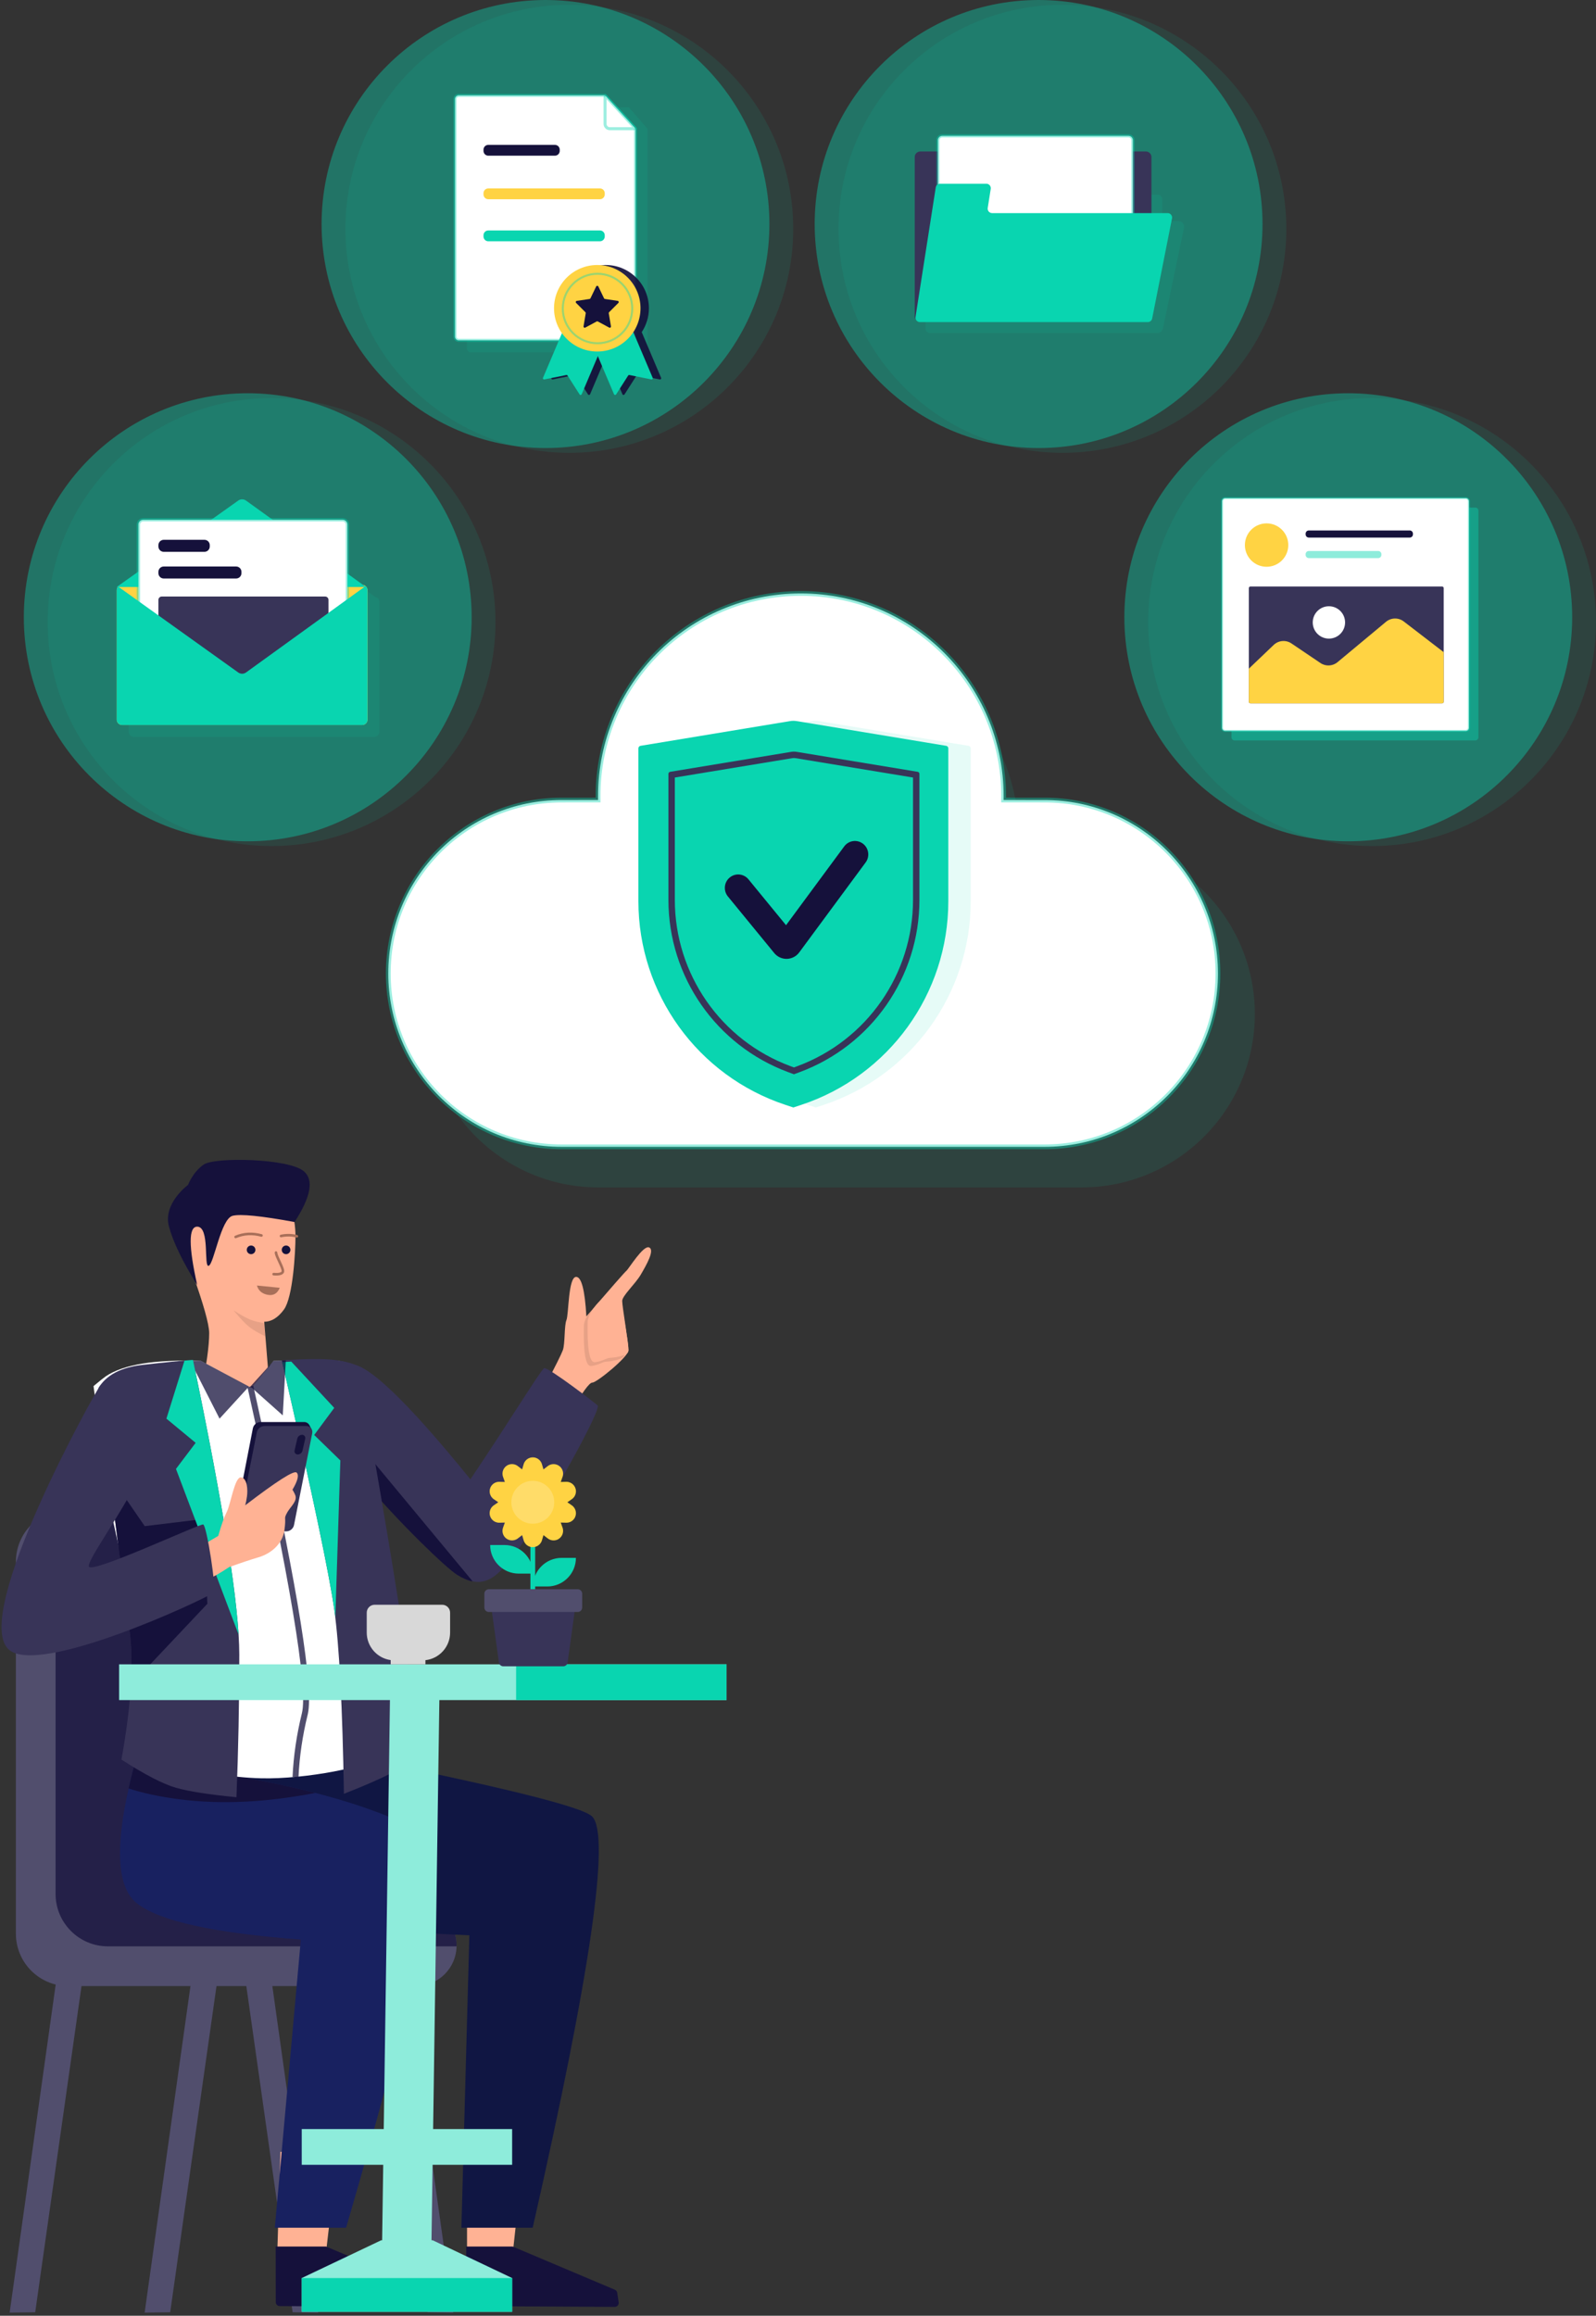 <?xml version="1.0" encoding="UTF-8"?>
<svg width="402px" height="583px" viewBox="0 0 402 583" version="1.1" xmlns="http://www.w3.org/2000/svg" xmlns:xlink="http://www.w3.org/1999/xlink">
    <rect x="0" y="0" width="402" height="583" fill="#333333" stroke="none"/>
    <!-- Generator: Sketch 62 (91390) - https://sketch.com -->
    <title>Secure Cloud</title>
    <desc>Created with Sketch.</desc>
    <g id="Page-1" stroke="none" stroke-width="1" fill="none" fill-rule="evenodd">
        <g id="Scene" transform="translate(-1248, -2545)">
            <g id="Secure-Cloud" transform="translate(1227, 2545)">
                <g id="Group-64" transform="translate(27, 0)">
                    <g id="Group-34" transform="translate(91.8, 149.4)">
                        <path d="M107.741,10.217 C135.954,10.217 158.825,33.088 158.825,61.301 C158.825,61.611 158.822,61.921 158.817,62.23 L174.614,62.23 C198.724,62.23 218.268,81.774 218.268,105.883 C218.268,129.992 198.724,149.537 174.614,149.537 L52.942,149.537 C28.832,149.537 9.288,129.992 9.288,105.883 C9.288,81.774 28.832,62.23 52.942,62.23 L56.665,62.23 C56.66,61.921 56.657,61.611 56.657,61.301 C56.657,33.088 79.528,10.217 107.741,10.217 Z" id="Path" fill-opacity="0.101" fill="#09D5B0" fill-rule="nonzero"></path>
                        <path d="M103.915,1.84741111e-13 C132.128,1.84741111e-13 154.999,22.872 154.999,51.084 C154.999,51.394 154.996,51.704 154.99,52.012 L165.326,52.013 C189.436,52.013 208.98,71.557 208.98,95.666 C208.98,119.776 189.436,139.32 165.326,139.32 L43.654,139.32 C19.544,139.32 0,119.776 0,95.666 C0,71.557 19.544,52.013 43.654,52.013 L52.839,52.012 C52.833,51.704 52.831,51.394 52.831,51.084 C52.831,22.872 75.702,1.84741111e-13 103.915,1.84741111e-13 Z" id="Path" stroke-opacity="0.402" stroke="#09D5B0" stroke-width="1.2" fill="#FFFFFF" fill-rule="nonzero"></path>
                        <g id="Group-40" transform="translate(63, 32)">
                            <path d="M6.185,6.362 L43.833,0.139 C44.39,0.047 44.959,0.047 45.516,0.139 L83.164,6.362 C83.476,6.413 83.704,6.683 83.704,6.998 L83.704,45.481 C83.704,68.778 68.766,89.449 46.647,96.761 L44.675,97.413 L44.675,97.413 L42.702,96.761 C20.583,89.449 5.645,68.778 5.645,45.481 L5.645,6.998 C5.645,6.683 5.873,6.413 6.185,6.362 Z" id="Rectangle" fill-opacity="0.101" fill="#09D5B0" fill-rule="nonzero"></path>
                            <path d="M0.54,6.362 L38.188,0.139 C38.745,0.047 39.314,0.047 39.871,0.139 L77.52,6.362 C77.831,6.413 78.06,6.683 78.06,6.998 L78.06,45.481 C78.06,68.778 63.122,89.449 41.002,96.761 L39.03,97.413 L39.03,97.413 L37.057,96.761 C14.938,89.449 2.85301942e-15,68.778 0,45.481 L0,6.998 C-1.26173111e-16,6.683 0.228,6.413 0.54,6.362 Z" id="Rectangle" fill="#09D5B0"></path>
                            <path d="M8.001,12.907 L38.494,7.879 C38.944,7.805 39.404,7.805 39.854,7.879 L70.347,12.907 C70.6,12.949 70.785,13.167 70.785,13.423 L70.785,45.158 C70.785,64.5 58.748,81.798 40.611,88.52 L39.174,89.052 L37.737,88.52 C19.601,81.798 7.563,64.5 7.563,45.158 L7.563,13.423 C7.563,13.167 7.748,12.949 8.001,12.907 Z M9.176,45.158 C9.176,63.825 20.794,80.521 38.297,87.007 L39.174,87.332 L40.051,87.007 C57.555,80.521 69.172,63.825 69.172,45.158 L69.172,14.348 L39.592,9.471 C39.315,9.425 39.033,9.425 38.756,9.471 L9.176,14.348 L9.176,45.158 Z" id="Rectangle" fill="#383458" fill-rule="nonzero"></path>
                            <path d="M27.728,39.978 C26.546,38.536 24.427,38.332 22.995,39.522 C21.563,40.712 21.36,42.847 22.542,44.289 L34.212,58.531 C35.62,60.248 38.142,60.491 39.847,59.074 C40.096,58.867 40.318,58.631 40.511,58.371 L57.235,35.728 C58.343,34.228 58.034,32.106 56.544,30.99 C55.054,29.874 52.948,30.185 51.84,31.686 L37.188,51.523 L27.728,39.978 Z" id="Path-275" fill="#15113B"></path>
                        </g>
                    </g>
                    <g id="Group-63" transform="translate(199.2, 0)">
                        <circle id="Oval" fill-opacity="0.101" fill="#09D5B0" fill-rule="nonzero" cx="62.4" cy="57.6" r="56.4"></circle>
                        <circle id="Oval" fill-opacity="0.402" fill="#09D5B0" fill-rule="nonzero" cx="56.4" cy="56.4" r="56.4"></circle>
                        <g id="Group-51" transform="translate(25.2, 34.2)">
                            <g id="Group-37">
                                <path d="M61.228,14.822 C61.847,14.822 62.348,15.323 62.348,15.942 L62.348,21.47 L66.457,21.47 C67.23,21.47 67.856,22.097 67.856,22.87 C67.856,22.967 67.846,23.063 67.826,23.157 L62.534,48.41 C62.493,48.607 62.402,48.782 62.275,48.924 C62.116,49.349 61.707,49.65 61.228,49.65 L3.841,49.65 C3.223,49.65 2.722,49.148 2.722,48.53 L2.722,14.822 L61.228,14.822 Z" id="Path" fill-opacity="0.101" fill="#09D5B0" fill-rule="nonzero"></path>
                                <path d="M59.626,5.335 L59.626,45.42 C59.626,46.038 59.125,46.539 58.507,46.539 L1.12,46.539 C0.501,46.539 4.58672388e-15,46.038 0,45.42 L0,5.335 C-9.46678818e-17,4.562 0.627,3.936 1.4,3.936 L58.227,3.936 C59,3.936 59.626,4.562 59.626,5.335 Z" id="Rectangle" fill="#383458"></path>
                                <path d="M6.952,0 L53.841,0 C54.459,-3.95845722e-15 54.961,0.501 54.961,1.12 L54.961,44.02 C54.961,44.638 54.459,45.14 53.841,45.14 L6.952,45.14 C6.333,45.14 5.832,44.638 5.832,44.02 L5.832,1.12 C5.832,0.501 6.333,7.79735273e-16 6.952,0 Z" id="Rectangle" stroke-opacity="0.402" stroke="#09D5B0" stroke-width="0.778" fill="#FFFFFF" fill-rule="nonzero"></path>
                                <path d="M6.402,12.053 L18.039,12.053 C18.658,12.053 19.159,12.554 19.159,13.173 C19.159,13.231 19.154,13.289 19.145,13.347 L18.387,18.155 C18.291,18.765 18.708,19.339 19.319,19.435 C19.376,19.444 19.435,19.449 19.493,19.449 L63.706,19.449 C64.324,19.449 64.826,19.95 64.826,20.568 C64.826,20.642 64.818,20.715 64.804,20.786 L59.805,45.987 C59.701,46.512 59.241,46.889 58.707,46.889 L1.308,46.889 C0.69,46.889 0.189,46.388 0.189,45.77 C0.189,45.712 0.193,45.654 0.202,45.597 L5.295,13 C5.38,12.455 5.85,12.053 6.402,12.053 Z" id="Rectangle" fill="#09D5B0"></path>
                            </g>
                        </g>
                    </g>
                    <g id="Group-60" transform="translate(0, 99)">
                        <circle id="Oval" fill-opacity="0.101" fill="#09D5B0" fill-rule="nonzero" cx="62.4" cy="57.6" r="56.4"></circle>
                        <circle id="Oval" fill-opacity="0.402" fill="#09D5B0" fill-rule="nonzero" cx="56.4" cy="56.4" r="56.4"></circle>
                        <g id="Group-21" transform="translate(23.4, 26.4)">
                            <g id="Group-22">
                                <g id="Group-51">
                                    <g id="Group-37">
                                        <path d="M35.427,3.53 L35.565,3.62 L65.064,24.861 C65.247,24.894 65.418,24.965 65.568,25.065 L65.676,25.145 C65.72,25.18 65.761,25.218 65.799,25.259 L65.885,25.359 L65.885,25.359 L65.964,25.471 L65.964,25.471 L66.043,25.617 L66.043,25.617 L66.096,25.75 L66.096,25.75 L66.136,25.892 L66.136,25.892 L66.158,26.015 L66.158,26.015 L66.161,26.046 C66.166,26.092 66.168,26.138 66.168,26.184 L66.168,58.776 C66.168,59.475 65.635,60.049 64.953,60.114 L64.824,60.12 L4.344,60.12 C3.602,60.12 3,59.518 3,58.776 L3,26.184 C3,26.096 3.009,26.009 3.025,25.926 C3.036,25.868 3.051,25.81 3.07,25.755 C3.096,25.68 3.125,25.612 3.16,25.547 L3.21,25.463 L3.21,25.463 L3.27,25.376 L3,25.375 L33.604,3.622 C34.1,3.265 34.741,3.209 35.282,3.455 L35.427,3.53 Z" id="Path" fill-opacity="0.101" fill="#09D5B0" fill-rule="nonzero"></path>
                                        <path d="M1.344,21.84 L61.824,21.84 C62.566,21.84 63.168,22.442 63.168,23.184 L63.168,55.776 C63.168,56.518 62.566,57.12 61.824,57.12 L1.344,57.12 C0.602,57.12 1.42316957e-15,56.518 0,55.776 L0,23.184 C-9.09019441e-17,22.442 0.602,21.84 1.344,21.84 Z" id="Rectangle" fill="#FFD343"></path>
                                        <path d="M62.777,22.375 L32.565,0.62 C31.979,0.199 31.19,0.2 30.604,0.622 L0,22.375 L62.777,22.375 Z" id="Path" fill="#09D5B0"></path>
                                        <path d="M6.67,5.46 L56.902,5.46 C57.57,5.46 58.111,6.002 58.111,6.67 L58.111,53.012 C58.111,53.68 57.57,54.222 56.902,54.222 L6.67,54.222 C6.002,54.222 5.46,53.68 5.46,53.012 L5.46,6.67 C5.46,6.002 6.002,5.46 6.67,5.46 Z" id="Rectangle" stroke-opacity="0.402" stroke="#09D5B0" stroke-width="0.84" fill="#FFFFFF" fill-rule="nonzero"></path>
                                        <path d="M11.34,24.78 L52.5,24.78 C52.964,24.78 53.34,25.156 53.34,25.62 L53.34,48.3 C53.34,48.764 52.964,49.14 52.5,49.14 L11.34,49.14 C10.876,49.14 10.5,48.764 10.5,48.3 L10.5,25.62 C10.5,25.156 10.876,24.78 11.34,24.78 Z" id="Rectangle" fill="#383458" fill-rule="nonzero"></path>
                                        <path d="M11.844,17.22 L30.072,17.22 C30.814,17.22 31.416,17.822 31.416,18.564 L31.416,18.9 C31.416,19.642 30.814,20.244 30.072,20.244 L11.844,20.244 C11.102,20.244 10.5,19.642 10.5,18.9 L10.5,18.564 C10.5,17.822 11.102,17.22 11.844,17.22 Z" id="Rectangle" fill="#15113B"></path>
                                        <path d="M11.844,10.5 L22.092,10.5 C22.834,10.5 23.436,11.102 23.436,11.844 L23.436,12.18 C23.436,12.922 22.834,13.524 22.092,13.524 L11.844,13.524 C11.102,13.524 10.5,12.922 10.5,12.18 L10.5,11.844 C10.5,11.102 11.102,10.5 11.844,10.5 Z" id="Rectangle" fill="#15113B"></path>
                                        <path d="M63.168,23.184 L63.168,55.776 C63.168,56.518 62.566,57.12 61.824,57.12 L1.344,57.12 C0.602,57.12 0,56.518 0,55.776 L0,23.184 C0,22.834 0.134,22.515 0.354,22.275 L30.604,43.898 C31.145,44.287 31.859,44.318 32.427,43.99 L32.565,43.9 L62.676,22.145 C62.976,22.391 63.168,22.765 63.168,23.184 Z" id="Path" fill="#09D5B0"></path>
                                    </g>
                                </g>
                            </g>
                        </g>
                    </g>
                    <g id="Group-61" transform="translate(75, 0)">
                        <circle id="Oval" fill-opacity="0.101" fill="#09D5B0" fill-rule="nonzero" cx="62.4" cy="57.6" r="56.4"></circle>
                        <circle id="Oval" fill-opacity="0.402" fill="#09D5B0" fill-rule="nonzero" cx="56.4" cy="56.4" r="56.4"></circle>
                        <g id="Group-39" transform="translate(33.6, 24)">
                            <g id="Group-51">
                                <g id="Group-37" transform="translate(9.919, 6.774)" fill="#FFE1F7" fill-rule="nonzero">
                                    <path d="M0.968,0 L12.338,0 C12.872,7.401507e-16 13.306,0.433 13.306,0.968 L13.306,12.338 C13.306,12.872 12.872,13.306 12.338,13.306 L0.968,13.306 C0.433,13.306 1.56990801e-15,12.872 0,12.338 L0,0.968 C-1.76471702e-16,0.433 0.433,6.53285612e-16 0.968,0 Z" id="Rectangle"></path>
                                </g>
                                <g id="Group-37">
                                    <path d="M3.992,3.024 L43.8,3.024 L43.8,3.024 L48.505,8.443 L48.505,63.746 C48.505,64.28 48.072,64.714 47.537,64.714 L3.992,64.714 C3.457,64.714 3.024,64.28 3.024,63.746 L3.024,3.992 C3.024,3.457 3.457,3.024 3.992,3.024 Z" id="Rectangle" fill-opacity="0.101" fill="#09D5B0" fill-rule="nonzero"></path>
                                    <path d="M0.968,0 L37.752,0 L37.752,0 L45.481,8.443 L45.481,60.722 C45.481,61.256 45.048,61.69 44.513,61.69 L0.968,61.69 C0.433,61.69 1.50873933e-15,61.256 0,60.722 L0,0.968 C-1.76471702e-16,0.433 0.433,1.43044173e-15 0.968,0 Z" id="Rectangle" stroke-opacity="0.402" stroke="#09D5B0" stroke-width="0.756" fill="#FFFFFF" fill-rule="nonzero"></path>
                                    <path d="M8.392,23.436 L36.515,23.436 C37.183,23.436 37.724,23.978 37.724,24.646 L37.724,24.948 C37.724,25.616 37.183,26.158 36.515,26.158 L8.392,26.158 C7.724,26.158 7.182,25.616 7.182,24.948 L7.182,24.646 C7.182,23.978 7.724,23.436 8.392,23.436 Z" id="Rectangle" fill="#FFD343"></path>
                                    <path d="M8.392,34.02 L36.515,34.02 C37.183,34.02 37.724,34.562 37.724,35.23 L37.724,35.532 C37.724,36.2 37.183,36.742 36.515,36.742 L8.392,36.742 C7.724,36.742 7.182,36.2 7.182,35.532 L7.182,35.23 C7.182,34.562 7.724,34.02 8.392,34.02 Z" id="Rectangle" fill="#09D5B0"></path>
                                    <path d="M8.392,12.474 L25.175,12.474 C25.843,12.474 26.384,13.016 26.384,13.684 L26.384,13.986 C26.384,14.654 25.843,15.196 25.175,15.196 L8.392,15.196 C7.724,15.196 7.182,14.654 7.182,13.986 L7.182,13.684 C7.182,13.016 7.724,12.474 8.392,12.474 Z" id="Rectangle" fill="#15113B"></path>
                                    <path d="M38.063,0.288 L45.25,8.151 C45.306,8.212 45.302,8.308 45.24,8.364 C45.212,8.39 45.176,8.404 45.138,8.404 L39.01,8.404 C38.342,8.404 37.8,7.862 37.8,7.194 L37.8,0.39 C37.8,0.306 37.868,0.238 37.951,0.238 C37.994,0.238 38.034,0.256 38.063,0.288 Z" id="Path-6" stroke-opacity="0.402" stroke="#09D5B0" stroke-width="0.756" fill="#FFFFFF" fill-rule="nonzero"></path>
                                </g>
                            </g>
                            <g id="Group-38" transform="translate(21.924, 42.714)">
                                <path d="M16.031,1.91846539e-13 C22.046,1.91846539e-13 26.921,4.876 26.921,10.89 C26.921,13.113 26.255,15.181 25.112,16.904 L29.991,28.399 C30.015,28.455 30.021,28.517 30.009,28.577 C29.98,28.717 29.859,28.815 29.722,28.819 L29.652,28.813 L24.129,27.696 C24.031,27.676 23.931,27.706 23.861,27.772 L23.814,27.829 L20.781,32.579 C20.748,32.63 20.701,32.67 20.644,32.694 C20.513,32.75 20.363,32.706 20.282,32.595 L20.248,32.534 L16.178,22.947 L12.109,32.534 C12.044,32.688 11.866,32.76 11.712,32.694 C11.656,32.67 11.608,32.63 11.576,32.579 L8.543,27.829 C8.475,27.724 8.35,27.671 8.228,27.696 L2.705,28.813 C2.541,28.846 2.381,28.74 2.348,28.577 C2.336,28.517 2.342,28.455 2.366,28.399 L7.132,17.169 C5.878,15.395 5.141,13.229 5.141,10.89 C5.141,4.876 10.017,1.91846539e-13 16.031,1.91846539e-13 Z" id="Path" fill-opacity="0.925" fill="#15113B" fill-rule="nonzero"></path>
                                <path d="M3.629,12.701 L13.608,12.701 C13.775,12.701 13.91,12.836 13.91,13.003 L13.91,31.178 C13.91,31.345 13.775,31.48 13.608,31.48 C13.547,31.48 13.487,31.462 13.437,31.427 L8.789,28.24 C8.686,28.17 8.55,28.17 8.447,28.24 L3.8,31.427 C3.662,31.522 3.474,31.487 3.379,31.349 C3.345,31.299 3.326,31.239 3.326,31.178 L3.326,13.003 C3.326,12.836 3.462,12.701 3.629,12.701 Z" id="Rectangle" fill="#09D5B0" transform="translate(8.618, 22.226) rotate(23) translate(-8.618, -22.226) "></path>
                                <path d="M14.515,12.701 L24.494,12.701 C24.661,12.701 24.797,12.836 24.797,13.003 L24.797,31.178 C24.797,31.345 24.661,31.48 24.494,31.48 C24.433,31.48 24.374,31.462 24.323,31.427 L19.676,28.24 C19.573,28.17 19.437,28.17 19.334,28.24 L14.686,31.427 C14.548,31.522 14.36,31.487 14.266,31.349 C14.231,31.299 14.213,31.239 14.213,31.178 L14.213,13.003 C14.213,12.836 14.348,12.701 14.515,12.701 Z" id="Rectangle" fill="#09D5B0" transform="translate(19.505, 22.226) scale(-1, 1) rotate(23) translate(-19.505, -22.226) "></path>
                                <g id="Group-24" transform="translate(3.024, 0)">
                                    <circle id="Oval" fill="#FFD343" cx="10.89" cy="10.89" r="10.89"></circle>
                                    <path d="M10.743,14.215 L7.875,15.76 C7.728,15.839 7.545,15.784 7.465,15.637 C7.434,15.578 7.422,15.51 7.433,15.444 L7.985,12.149 C8.001,12.053 7.969,11.954 7.9,11.885 L5.559,9.546 C5.441,9.428 5.441,9.237 5.559,9.119 C5.605,9.073 5.664,9.043 5.729,9.033 L8.951,8.554 C9.05,8.539 9.135,8.476 9.178,8.386 L10.614,5.404 C10.686,5.254 10.867,5.191 11.018,5.263 C11.079,5.293 11.129,5.343 11.159,5.404 L12.594,8.386 C12.638,8.476 12.723,8.539 12.822,8.554 L16.044,9.033 C16.209,9.058 16.323,9.212 16.299,9.377 C16.289,9.441 16.259,9.501 16.213,9.546 L13.873,11.885 C13.803,11.954 13.772,12.053 13.788,12.149 L14.339,15.444 C14.367,15.609 14.256,15.764 14.091,15.792 C14.025,15.803 13.957,15.792 13.898,15.76 L11.03,14.215 C10.94,14.166 10.832,14.166 10.743,14.215 Z" id="Star" fill="#15113B"></path>
                                    <path d="M10.954,19.955 C15.925,19.955 19.955,15.925 19.955,10.954 C19.955,5.983 15.925,1.953 10.954,1.953 C5.983,1.953 1.953,5.983 1.953,10.954 C1.953,15.925 5.983,19.955 10.954,19.955 Z M10.954,19.445 C6.264,19.445 2.463,15.644 2.463,10.954 C2.463,6.264 6.264,2.463 10.954,2.463 C15.644,2.463 19.445,6.264 19.445,10.954 C19.445,15.644 15.644,19.445 10.954,19.445 Z" id="Oval" fill-opacity="0.402" fill="#09D5B0"></path>
                                </g>
                            </g>
                        </g>
                    </g>
                    <g id="Group-62" transform="translate(277.2, 99)">
                        <circle id="Oval" fill-opacity="0.101" fill="#09D5B0" fill-rule="nonzero" cx="62.4" cy="57.6" r="56.4"></circle>
                        <circle id="Oval" fill-opacity="0.402" fill="#09D5B0" fill-rule="nonzero" cx="56.4" cy="56.4" r="56.4"></circle>
                        <g id="Group-51" transform="translate(24.6, 26.4)">
                            <g id="Group-37">
                                <path d="M3.18,2.385 L63.789,2.385 C64.228,2.385 64.584,2.741 64.584,3.18 L64.584,60.212 C64.584,60.651 64.228,61.007 63.789,61.007 L3.18,61.007 C2.741,61.007 2.385,60.651 2.385,60.212 L2.385,3.18 C2.385,2.741 2.741,2.385 3.18,2.385 Z" id="Rectangle" fill-opacity="0.402" fill="#09D5B0" fill-rule="nonzero"></path>
                                <path d="M0.795,0 L61.404,0 C61.843,3.0379292e-17 62.199,0.356 62.199,0.795 L62.199,57.828 C62.199,58.267 61.843,58.622 61.404,58.622 L0.795,58.622 C0.356,58.622 -7.2339411e-16,58.267 0,57.828 L0,0.795 C5.72602955e-17,0.356 0.356,-5.85490804e-16 0.795,0 Z" id="Rectangle" stroke-opacity="0.402" stroke="#09D5B0" stroke-width="0.5" fill="#FFFFFF" fill-rule="nonzero"></path>
                                <g id="Group-13" transform="translate(6.756, 22.257)">
                                    <path d="M0.398,0 L48.687,0 C48.906,-4.03215052e-17 49.084,0.178 49.084,0.397 L49.084,29.013 C49.084,29.233 48.906,29.411 48.687,29.411 L0.398,29.411 C0.178,29.411 0,29.233 0,29.013 L0,0.397 C0,0.178 0.178,1.26156683e-15 0.398,0 Z" id="Rectangle" fill="#383458"></path>
                                    <path d="M39.018,8.797 L49.083,16.53 L49.084,29.013 C49.084,29.233 48.906,29.411 48.687,29.411 L0.398,29.411 C0.178,29.411 0,29.233 0,29.013 L0,20.681 L6.263,14.706 C7.48,13.545 9.34,13.389 10.733,14.329 L18.045,19.264 C19.363,20.154 21.111,20.067 22.334,19.049 L34.551,8.884 C35.837,7.814 37.692,7.778 39.018,8.797 Z" id="Path" fill="#FFD343"></path>
                                    <circle id="Oval" fill="#FFFFFF" fill-rule="nonzero" cx="20.17" cy="9.042" r="4.074"></circle>
                                </g>
                                <g id="Group-15" transform="translate(21.064, 8.148)">
                                    <path d="M0.795,0 L26.231,0 C26.67,-8.06430105e-17 27.026,0.356 27.026,0.795 L27.026,0.994 C27.026,1.433 26.67,1.788 26.231,1.788 L0.795,1.788 C0.356,1.788 1.05296273e-15,1.433 0,0.994 L0,0.795 C-5.3762007e-17,0.356 0.356,8.06430105e-17 0.795,0 Z" id="Rectangle" fill="#15113B"></path>
                                    <path d="M0.795,5.167 L18.282,5.167 C18.721,5.167 19.077,5.523 19.077,5.962 L19.077,6.16 C19.077,6.599 18.721,6.955 18.282,6.955 L0.795,6.955 C0.356,6.955 -7.2339411e-16,6.599 0,6.16 L0,5.962 C-5.3762007e-17,5.523 0.356,5.167 0.795,5.167 Z" id="Rectangle" fill="#8EECDB" fill-rule="nonzero"></path>
                                </g>
                                <path d="M11.228,6.359 C14.246,6.359 16.692,8.806 16.692,11.824 C16.692,14.842 14.246,17.289 11.228,17.289 C8.21,17.289 5.763,14.842 5.763,11.824 C5.763,8.806 8.21,6.359 11.228,6.359 Z" id="Rectangle" fill="#FFD343"></path>
                            </g>
                        </g>
                    </g>
                </g>
                <g id="Group-8" transform="translate(79.5, 481.5) scale(-1, 1) translate(-79.5, -481.5) translate(23, 380)" fill-rule="nonzero">
                    <polygon id="Path-25" fill="#514E6D" points="47.134 114.789 34.859 202.21 41.295 202.124 53.569 115.703"></polygon>
                    <polygon id="Path" fill="#514E6D" points="66.295 114.789 78.569 202.21 72.134 202.124 59.859 115.703"></polygon>
                    <polygon id="Path-25" fill="#514E6D" points="13.134 114.789 0.859 202.21 7.295 202.124 19.569 115.703"></polygon>
                    <path d="M0,109.8 C6.81518834e-15,104.167 4.567,99.6 10.2,99.6 L48.511,99.6 C55.801,99.6 61.711,93.69 61.711,86.4 L61.711,13.2 C61.711,5.91 67.621,1.7326392e-14 74.911,0 L97.8,0 C105.09,3.35942436e-15 111,5.91 111,13.2 L111,106.8 C111,114.09 105.09,120 97.8,120 L10.2,120 C4.567,120 6.89880826e-16,115.433 0,109.8 Z" id="Path" fill="#514E6D"></path>
                    <path d="M97.8,0 C98.791,0 99.756,0.109 100.684,0.316 C100.891,1.244 101,2.209 101,3.2 L101,96.8 C101,104.09 95.09,110 87.8,110 L0.2,110 L0.002,109.998 L0,109.8 L0,109.8 C0,104.167 4.567,99.6 10.2,99.6 L48.511,99.6 C55.801,99.6 61.711,93.69 61.711,86.4 L61.711,13.2 C61.711,5.91 67.621,0 74.911,0 L97.8,0 Z" id="Path" fill-opacity="0.746" fill="#15113B"></path>
                    <polygon id="Path" fill="#514E6D" points="100.295 114.789 112.569 202.21 106.134 202.124 93.859 115.703"></polygon>
                </g>
                <g id="Group" transform="translate(92.5, 436.5) scale(-1, 1) translate(-92.5, -436.5) translate(0, 292)">
                    <g id="Group-11">
                        <polygon id="Path-39" fill="#FFB294" points="31.936 248.724 34.782 274.653 38.599 278.465 46.364 274.653 46.364 248.724"></polygon>
                        <path d="M14.837,165.322 C10.222,170.092 15.217,204.596 29.824,268.835 L47.78,268.835 L45.78,195.222 C78.765,193.736 98.202,191.403 104.091,188.222 C109.98,185.04 114.218,174.407 116.807,156.322 L78.498,149.623 C38.442,157.625 17.222,162.858 14.837,165.322 Z" id="Path-38" fill="#101643" fill-rule="nonzero"></path>
                        <polygon id="Path-39" fill="#FFB294" points="78.936 249.724 81.936 275.531 86.599 279.465 94.12 273.975 93.364 249.724"></polygon>
                        <path d="M34.869,273.575 L46.565,273.575 L46.544,287.569 C46.544,288.118 46.099,288.564 45.55,288.567 L9.168,288.769 C8.616,288.772 8.165,288.327 8.162,287.775 C8.162,287.723 8.166,287.672 8.173,287.621 L8.534,285.218 C8.586,284.874 8.813,284.581 9.134,284.446 L34.869,273.575 L34.869,273.575 Z" id="Path-85" fill="#15113B"></path>
                        <path d="M81.869,273.575 L94.565,273.575 L94.544,287.569 C94.544,288.118 94.099,288.564 93.55,288.567 L56.168,288.769 C55.615,288.772 55.165,288.327 55.162,287.775 C55.162,287.723 55.166,287.672 55.173,287.621 L55.534,285.218 C55.586,284.874 55.813,284.581 56.134,284.446 L81.869,273.575 L81.869,273.575 Z" id="Path-85" fill="#15113B"></path>
                        <path d="M57.027,170.396 C52.412,175.165 59.011,207.978 76.824,268.835 L94.78,268.835 L88.221,196.289 C110.084,194.672 123.849,191.631 129.518,187.166 C135.186,182.702 135.186,170.313 129.518,150 C114.6,153.078 104.166,155.185 98.214,156.322 C75.652,160.629 60.334,166.979 57.027,170.396 Z" id="Path-38" fill="#182160" fill-rule="nonzero"></path>
                        <path d="M129.518,150 C130.33,152.911 131.026,155.66 131.606,158.246 C128.018,159.436 123.688,160.355 118.616,161 C108.296,162.313 96.946,161.771 84.566,159.372 C88.418,158.375 92.605,157.418 97.088,156.539 L102.084,155.57 C108.285,154.351 117.429,152.494 129.518,150 Z" id="Path" fill="#15113B" fill-rule="nonzero"></path>
                        <g id="Group">
                            <g id="Group-14" transform="translate(86, 0)">
                                <path d="M11.45,40.751 L10.045,58.094 L27.308,58.094 C25.977,51.64 25.311,46.814 25.311,43.615 C25.311,38.816 32.156,21.566 33.982,16.376 C35.808,11.185 25.311,-0.41 15.024,2.198 C4.737,4.806 3.575,15.119 3.575,19.245 C3.575,23.372 4.234,34.59 6.473,37.671 C7.966,39.724 9.625,40.751 11.45,40.751 Z" id="Path" fill="#FFB294"></path>
                                <g id="Group-10" transform="translate(3, 18)">
                                    <path d="M16.183,19.877 C14.461,21.964 13.086,23.4 12.057,24.183 C11.153,24.871 9.861,25.622 8.18,26.436 L8.507,23.089 L8.883,23.03 C10.197,22.809 11.298,22.509 12.184,22.128 C13.17,21.705 14.503,20.955 16.183,19.877 Z" id="Path" fill-opacity="0.096" fill="#000000" fill-rule="nonzero"></path>
                                    <g id="Group-16">
                                        <path d="M2.945,5.744 C3.546,5.744 4.034,5.256 4.034,4.655 C4.034,4.053 3.546,3.566 2.945,3.566 C2.343,3.566 1.856,4.053 1.856,4.655 C1.856,5.256 2.343,5.744 2.945,5.744 Z" id="Oval" fill="#15113B"></path>
                                        <path d="M11.756,5.744 C12.357,5.744 12.845,5.256 12.845,4.655 C12.845,4.053 12.357,3.566 11.756,3.566 C11.154,3.566 10.667,4.053 10.667,4.655 C10.667,5.256 11.154,5.744 11.756,5.744 Z" id="Oval" fill="#15113B"></path>
                                        <path d="M5.48,5.337 C5.48,6.329 3.421,9.52 3.779,10.224 C4.018,10.694 4.785,10.875 6.081,10.768" id="Path-95" stroke="#A86F59" stroke-width="0.653" stroke-linecap="round"></path>
                                        <path d="M0.244,1.445 C1.508,0.972 2.828,0.81 4.204,0.958" id="Path-97" stroke="#A86F59" stroke-width="0.653" stroke-linecap="round" transform="translate(2.224, 1.175) rotate(6) translate(-2.224, -1.175) "></path>
                                        <path d="M9.145,1.515 C11.162,0.572 13.327,0.374 15.642,0.921" id="Path-97" stroke="#A86F59" stroke-width="0.653" stroke-linecap="round" transform="translate(12.393, 1.067) scale(-1, 1) rotate(2) translate(-12.393, -1.067) "></path>
                                    </g>
                                </g>
                                <path d="M3.805,15.645 C-0.309,9.302 -1.087,5.043 1.471,2.869 C5.309,-0.394 23.834,-0.737 26.635,1.149 C29.435,3.034 30.638,6.309 30.638,6.309 C30.638,6.309 37.027,10.954 35.437,16.817 C34.377,20.726 32.009,25.62 28.333,31.5 C30.516,21.711 30.516,16.817 28.333,16.817 C25.058,16.817 26.768,27.218 25.424,26.663 C24.081,26.109 22.378,14.831 19.41,14.081 C17.432,13.58 12.23,14.102 3.805,15.645 Z" id="Path-90" fill="#15113B" fill-rule="nonzero"></path>
                                <path d="M7.5,32.5 L13.155,31.333 C12.921,32.652 12.104,33.521 10.705,33.939 C9.305,34.357 8.237,33.877 7.5,32.5 Z" id="Path-118" fill="#A86F59" transform="translate(10.328, 32.709) rotate(6) translate(-10.328, -32.709) "></path>
                            </g>
                            <path d="M100.664,57.485 L113.392,50.616 C124.927,50.204 132.911,51.493 137.344,54.485 C137.824,54.809 138.856,55.631 140.44,56.951 L136.622,85.957 C128.493,122.2 124.549,142.444 124.792,146.689 C125.001,150.348 113.643,155.288 98.267,155.687 C86.888,155.983 70.359,152.582 70.06,150.634 C69.358,146.052 64.32,145.006 63.263,139.482 C62.558,135.799 64.672,115.146 69.604,77.523 L73.796,51.992 C76.286,51.148 77.907,50.689 78.657,50.616 C82.069,50.285 87.547,50.285 95.091,50.616 L100.664,57.485 Z" id="Path-2" fill="#FFFFFF"></path>
                            <g id="Group-65" transform="translate(0, 22)">
                                <g id="Group-12">
                                    <path d="M20.342,41.763 C17.421,36.638 15.577,34.075 14.812,34.075 C13.664,34.075 5.685,27.556 5.685,25.915 C5.685,24.275 7.281,14.862 7.281,13.53 C7.281,12.198 3.978,9.261 2.584,6.864 C1.19,4.467 -0.982,0.71 0.493,0.05 C1.968,-0.61 5.64,5.455 6.223,5.926 C6.612,6.24 9.973,10.064 16.306,17.4 C16.683,10.775 17.541,7.463 18.881,7.463 C20.891,7.463 20.737,16.926 21.324,18.329 C21.912,19.732 21.643,24.324 22.233,25.915 C22.625,26.976 24.15,30.03 26.807,35.075 L20.342,41.763 Z" id="Path-20" fill="#FFB294"></path>
                                    <path d="M8.241,16.41 C11.113,14.504 12.835,13.742 13.408,14.123 C14.267,14.694 16.944,17.706 16.944,19.835 C16.944,21.964 17.214,30.198 15.068,29.896 C12.922,29.594 12.16,28.791 11.275,28.791 C10.39,28.791 7.02,28.305 6.728,27.242 C6.534,26.533 7.038,22.922 8.241,16.41 Z" id="Path-21" fill-opacity="0.096" fill="#000000" fill-rule="nonzero"></path>
                                    <path d="M7.281,15.45 C10.153,13.544 11.875,12.782 12.448,13.163 C13.307,13.734 15.984,16.746 15.984,18.875 C15.984,21.004 16.254,29.238 14.108,28.936 C11.962,28.634 11.2,27.831 10.315,27.831 C9.43,27.831 6.06,27.345 5.768,26.282 C5.574,25.573 6.078,21.962 7.281,15.45 Z" id="Path-21" fill="#FFB294"></path>
                                </g>
                                <path d="M51.666,24.288 L51.671,24.338 C51.683,25.353 43.882,39.087 36.218,54.137 C61.408,58.598 74.769,62.794 76.299,66.725 C77.927,70.908 77.794,75.606 69.053,79.043 C60.311,82.48 21.451,71.291 16.701,68.618 C9.505,64.569 11.642,59.491 15.097,51.915 C18.553,44.338 34.376,18.31 36.825,17.083 C37.056,16.968 51.454,23.307 51.666,24.288 Z" id="Path" fill="#383458" fill-rule="nonzero" transform="translate(44.504, 48.387) rotate(-61) translate(-44.504, -48.387) "></path>
                                <path d="M74.61,48.387 L73.507,57.47 L72.572,58.59 C63.532,69.317 51.646,80.757 48.798,82.512 C47.379,83.386 46.108,83.907 44.942,84.127 L74.61,48.387 Z" id="Path" fill="#15113B" fill-rule="nonzero"></path>
                            </g>
                            <path d="M93.004,50.473 C85.45,83.348 81.047,104.283 79.795,113.276 C78.544,122.269 77.737,137.709 77.374,159.597 C67.487,155.727 61.563,152.723 59.601,150.588 C57.639,148.452 62.371,115.587 73.796,51.992 C75.077,51.24 77.076,50.698 79.795,50.368 C82.514,50.037 86.917,50.072 93.004,50.473 Z" id="Path-89" fill="#383458" fill-rule="nonzero"></path>
                            <path d="M92.931,50.922 L91.179,58.583 C84.763,86.761 80.957,105.051 79.761,113.452 L79.722,113.725 C79.659,114.179 79.597,114.65 79.536,115.137 L78.271,75.675 L84.86,69.263 L79.81,62.441 L90.637,50.784 L92.148,50.872 C92.406,50.888 92.667,50.905 92.931,50.922 Z" id="Path" fill="#09D5B0" fill-rule="nonzero"></path>
                            <path d="M101.664,57.225 L100.2,56.9 L99.245,61.216 L98.059,66.629 C88.897,108.724 85.031,132.871 86.447,139.434 L86.493,139.635 C87.805,144.953 88.578,150.215 88.815,155.42 L90.313,155.352 C90.072,150.047 89.284,144.689 87.95,139.276 C86.379,132.907 90.956,105.401 101.664,57.225 Z" id="Path-87" fill-opacity="0.746" fill="#15113B" fill-rule="nonzero"></path>
                            <polygon id="Path-9" fill-opacity="0.746" fill="#15113B" fill-rule="nonzero" points="113.392 50.616 101.297 57.063 108.699 65.148 116.102 50.616"></polygon>
                            <polygon id="Path-11" fill-opacity="0.746" fill="#15113B" fill-rule="nonzero" points="95.091 50.616 100.932 57.063 92.776 64.323 92.004 50.473"></polygon>
                            <path d="M115.389,50.368 C107.615,87.719 103.728,112.443 103.728,124.54 C103.728,136.638 103.965,148.61 104.441,160.456 C111.363,159.793 116.442,159 119.678,158.076 C122.914,157.152 127.492,154.787 133.412,150.981 C130.907,137.187 130.254,126.144 131.454,117.851 C132.654,109.558 135.227,89.41 139.174,57.405 C137.197,54.163 133.504,52.234 128.098,51.616 C122.692,50.999 118.455,50.583 115.389,50.368 Z" id="Path-88" fill="#383458" fill-rule="nonzero"></path>
                            <path d="M135.325,80.922 L135.324,88.322 L133.503,102.595 C132.608,109.509 131.925,114.594 131.454,117.851 C130.86,121.952 130.72,126.726 131.033,132.172 L111.774,111.763 L112.503,90.391 L127.546,92.21 L135.325,80.922 Z" id="Path" fill="#15113B" fill-rule="nonzero"></path>
                            <path d="M115.389,50.368 L116.631,50.461 C116.92,50.484 117.218,50.508 117.524,50.534 L122.084,65.148 L114.72,71.238 L119.678,77.8 L103.904,119.51 L103.958,118.699 C104.896,105.252 108.706,82.475 115.389,50.368 Z" id="Path" fill="#09D5B0" fill-rule="nonzero"></path>
                            <g id="Group-2" transform="translate(125.31, 90.374) rotate(27) translate(-125.31, -90.374) translate(77.31, 53.874)">
                                <g id="Group-7" transform="translate(23.845, 45.494) rotate(-27) translate(-23.845, -45.494) translate(8.345, 23.494)">
                                    <g id="Group-3" transform="translate(0.795, 0.578)">
                                        <path d="M2.386,0 L13.351,0 C14.309,2.68192506e-16 15.132,0.679 15.314,1.619 L19.835,24.894 C19.937,25.419 19.752,25.959 19.349,26.31 L18.46,27.086 L18.46,27.086 L7.782,26.597 C6.884,26.556 6.124,25.921 5.924,25.044 L0.601,1.682 L0.601,1.682 L1.054,0.809 C1.312,0.312 1.826,5.46988008e-16 2.386,0 Z" id="Rectangle" fill="#15113B" fill-rule="nonzero"></path>
                                        <path d="M1.827,1 L12.358,1 C13.312,1 14.134,1.675 14.32,2.611 L18.907,25.736 C19.068,26.548 18.54,27.338 17.727,27.499 C17.631,27.518 17.533,27.528 17.435,27.528 L6.904,27.528 C5.95,27.528 5.128,26.853 4.942,25.917 L0.355,2.792 C0.194,1.979 0.722,1.19 1.535,1.029 C1.631,1.01 1.729,1 1.827,1 Z" id="Rectangle" fill="#383458"></path>
                                        <path d="M2.9,3.215 C3.485,3.215 3.992,3.62 4.122,4.19 L4.808,7.196 C4.906,7.626 4.637,8.053 4.208,8.151 C4.149,8.164 4.09,8.171 4.03,8.171 C3.445,8.171 2.938,7.766 2.808,7.196 L2.122,4.19 C2.024,3.761 2.293,3.333 2.722,3.235 C2.781,3.222 2.84,3.215 2.9,3.215 Z" id="Rectangle" fill="#15113B" fill-rule="nonzero"></path>
                                    </g>
                                    <path d="M24.409,30.241 C24.027,27.443 23.598,25.347 23.122,23.953 C22.409,21.862 22.38,14.847 20.762,14.847 C19.143,14.847 18.631,17.844 18.631,19.334 C18.631,20.328 18.671,21.104 18.752,21.663 C11.713,14.521 7.826,11.201 7.091,11.702 C6.357,12.204 6.498,13.675 7.515,16.116 C6.91,16.869 6.563,17.41 6.473,17.739 C6.077,19.189 7.621,20.622 8.193,22.429 C8.636,23.829 8.105,23.061 8.105,26.521 C8.105,29.981 10.61,32.795 13.587,34.149 C15.571,35.051 17.918,36.22 20.627,37.656 C24.803,41.357 27.119,42.651 27.575,41.54 C27.904,40.738 28.28,34.884 28.635,33.993 C28.727,33.764 27.318,32.513 24.409,30.241 Z" id="Path-17" fill="#FFB294" transform="translate(17.524, 26.789) rotate(-8) translate(-17.524, -26.789) "></path>
                                </g>
                                <path d="M44.822,0.55 C46.468,1.204 99.901,37.105 95.465,49.192 C91.952,58.765 46.141,60.373 42.966,59.92 C41.99,59.781 36.835,44.06 37.512,43.437 C38.19,42.815 67.965,41.813 67.965,39.845 C67.965,38.534 59.21,34.119 50.033,28.032 C40.856,21.946 30.17,11.439 36.31,3.209 C38.242,0.619 43.176,-0.103 44.822,0.55 Z" id="Path" fill="#383458" fill-rule="nonzero"></path>
                            </g>
                        </g>
                    </g>
                </g>
                <g id="Group-20" transform="translate(51, 419)" fill-rule="nonzero">
                    <polygon id="Path-25" fill="#8EECDB" points="68.275 5 66 162.421 78.435 162.335 80.71 5.914"></polygon>
                    <polygon id="Rectangle" fill="#8EECDB" points="0 8.53067617e-14 153 2.55795385e-13 153 9 0 9"></polygon>
                    <polygon id="Rectangle" fill="#8EECDB" points="46 117 99 117 99 126 46 126"></polygon>
                    <polygon id="Rectangle" fill="#8EECDB" points="66 145 79 145 99 154.507 99 163 46 163 46 154.507"></polygon>
                    <polygon id="Rectangle" fill="#09D5B0" points="99 154.507 99 163 46 163 46 154.507"></polygon>
                    <polygon id="Rectangle" fill="#09D5B0" points="100 0 153 2.55795385e-13 153 9 100 9"></polygon>
                </g>
                <g id="Group-25" transform="translate(109, 404)" fill-rule="nonzero">
                    <path d="M6.754,1.908 L1.75,1.908 C0.784,1.908 0,2.691 0,3.658 L0,6.055 C0,8.345 1.857,10.202 4.147,10.202 L6.754,10.202 C7.169,10.202 7.504,9.866 7.504,9.452 C7.504,9.038 7.169,8.702 6.754,8.702 L4.147,8.702 C2.685,8.702 1.5,7.517 1.5,6.055 L1.5,3.658 C1.5,3.52 1.612,3.408 1.75,3.408 L6.754,3.408 C7.169,3.408 7.504,3.072 7.504,2.658 C7.504,2.244 7.169,1.908 6.754,1.908 Z" id="Path-148" fill="#383458"></path>
                    <path d="M23.372,0 C24.477,0 25.372,0.895 25.372,2 L25.372,7 C25.372,10.6 22.655,13.565 19.159,13.956 L19.159,15 L10.404,15 L10.404,13.933 C6.996,13.462 4.372,10.537 4.372,7 L4.372,2 C4.372,0.895 5.268,0 6.372,0 L23.372,0 Z" id="Path" fill="#D8D8D8"></path>
                </g>
                <g id="Group-6" transform="translate(133, 356)" fill-rule="nonzero">
                    <g id="Group-5">
                        <path d="M11.462,32.962 L15.062,32.962 C19.039,32.962 22.262,36.186 22.262,40.162 L22.262,40.162 L22.262,40.162 L18.662,40.162 C14.686,40.162 11.462,36.939 11.462,32.962 L11.462,32.962 L11.462,32.962 Z" id="Rectangle" fill="#09D5B0"></path>
                        <path d="M22.262,36.2 L25.862,36.2 C29.839,36.2 33.062,39.424 33.062,43.4 L33.062,43.4 L33.062,43.4 L29.462,43.4 C25.486,43.4 22.262,40.176 22.262,36.2 L22.262,36.2 L22.262,36.2 Z" id="Rectangle" fill="#09D5B0" transform="translate(27.662, 39.8) scale(-1, 1) translate(-27.662, -39.8) "></path>
                        <polygon id="Path-269" fill="#09D5B0" points="21.6 26.6 21.6 50.087 22.8 50.087 22.8 26.6"></polygon>
                        <path d="M22.2,30.9 L21.427,32.028 C20.678,33.121 19.185,33.4 18.091,32.651 C17.419,32.19 17.026,31.42 17.048,30.605 L17.086,29.238 L17.086,29.238 L15.798,29.697 C14.55,30.141 13.177,29.489 12.733,28.24 C12.46,27.472 12.595,26.618 13.092,25.972 L13.926,24.888 L13.926,24.888 L12.615,24.502 C11.343,24.128 10.616,22.793 10.991,21.522 C11.221,20.74 11.833,20.128 12.615,19.898 L13.926,19.512 L13.926,19.512 L13.092,18.428 C12.284,17.378 12.48,15.871 13.53,15.063 C14.176,14.565 15.03,14.43 15.798,14.703 L17.086,15.162 L17.086,15.162 L17.048,13.795 C17.012,12.47 18.056,11.366 19.381,11.33 C20.196,11.307 20.967,11.7 21.427,12.372 L22.2,13.5 L22.2,13.5 L22.973,12.372 C23.722,11.279 25.215,11 26.309,11.749 C26.981,12.21 27.374,12.98 27.352,13.795 L27.314,15.162 L27.314,15.162 L28.602,14.703 C29.85,14.259 31.223,14.911 31.667,16.16 C31.94,16.928 31.805,17.782 31.308,18.428 L30.474,19.512 L30.474,19.512 L31.785,19.898 C33.057,20.272 33.784,21.607 33.409,22.878 C33.179,23.66 32.567,24.272 31.785,24.502 L30.474,24.888 L30.474,24.888 L31.308,25.972 C32.116,27.022 31.92,28.529 30.87,29.337 C30.224,29.835 29.37,29.97 28.602,29.697 L27.314,29.238 L27.314,29.238 L27.352,30.605 C27.388,31.93 26.344,33.034 25.019,33.07 C24.204,33.093 23.433,32.7 22.973,32.028 L22.2,30.9 L22.2,30.9 Z" id="Star" fill="#FFD343" transform="translate(22.2, 22.2) rotate(18) translate(-22.2, -22.2) "></path>
                        <circle id="Oval" fill="#FFDC69" cx="22.2" cy="22.2" r="5.4"></circle>
                    </g>
                    <g id="Group-35" transform="translate(10, 44)">
                        <g id="Group-34" transform="translate(0, 0.1)">
                            <path d="M1.12,0 L23.52,0 L20.974,18.433 C20.897,18.987 20.423,19.4 19.864,19.4 L4.776,19.4 C4.217,19.4 3.743,18.987 3.666,18.433 L1.12,0 L1.12,0 Z" id="Rectangle" fill="#383458"></path>
                            <path d="M1.12,0 L23.52,0 C24.139,1.08417175e-16 24.64,0.501 24.64,1.12 L24.64,4.6 C24.64,5.219 24.139,5.72 23.52,5.72 L1.12,5.72 C0.501,5.72 1.18597464e-15,5.219 0,4.6 L0,1.12 C1.46292985e-16,0.501 0.501,3.35672035e-16 1.12,0 Z" id="Rectangle" fill="#514E6D"></path>
                        </g>
                    </g>
                </g>
            </g>
        </g>
    </g>
</svg>